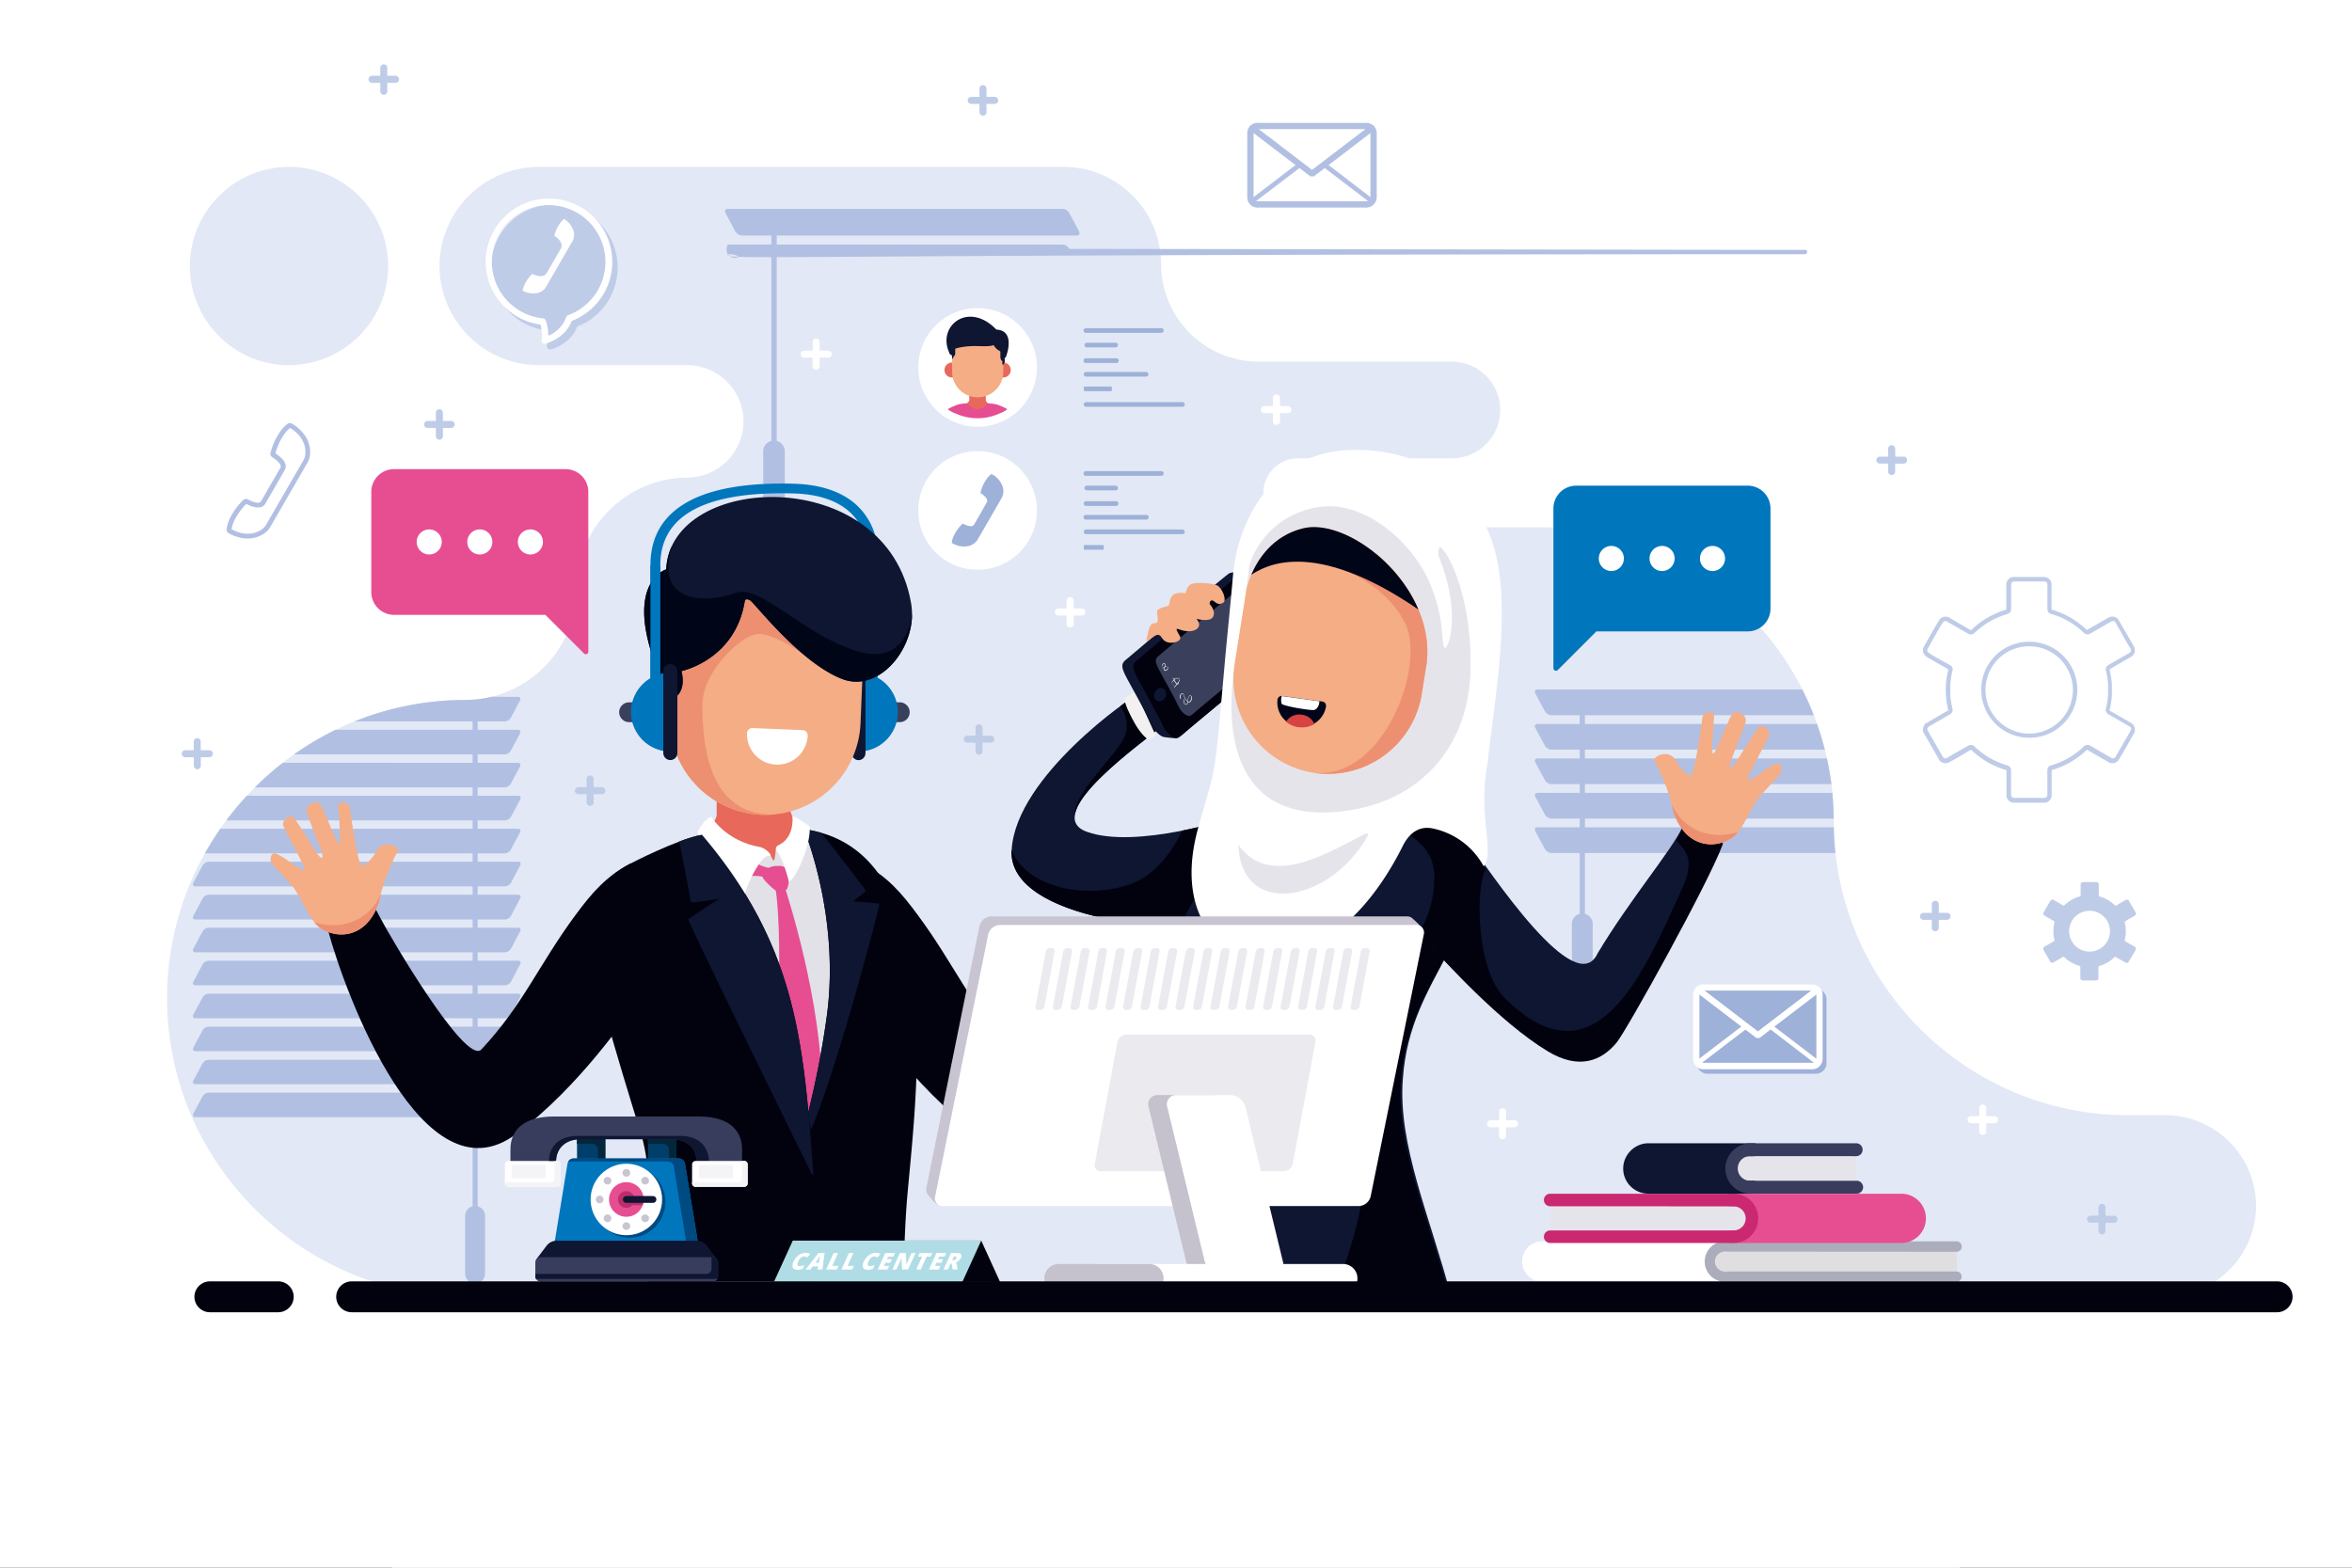<svg xmlns="http://www.w3.org/2000/svg" viewBox="0 0 750 500"><rect x="0" y="0" width="750" height="500" fill="#333333" stroke="none"/><defs><style>.cls-1,.cls-11{fill:#fff;}.cls-2{fill:#e2e8f5;}.cls-10,.cls-11,.cls-12,.cls-13,.cls-15,.cls-16,.cls-17,.cls-18,.cls-19,.cls-2,.cls-20,.cls-21,.cls-22,.cls-24,.cls-25,.cls-27,.cls-28,.cls-29,.cls-3,.cls-31,.cls-32,.cls-33,.cls-35,.cls-37,.cls-38,.cls-4,.cls-5,.cls-6,.cls-7,.cls-8,.cls-9{fill-rule:evenodd;}.cls-3{fill:#b1c0e2;}.cls-4{fill:#bfcce8;}.cls-5{fill:#9eb1d9;}.cls-6{fill:#01020e;}.cls-7{fill:#e2e1e7;}.cls-8{fill:#e74d91;}.cls-14,.cls-9{fill:#0e1632;}.cls-10{fill:#e8685b;}.cls-12{fill:#0076bd;}.cls-13{fill:#3a405c;}.cls-15{fill:#f4ad85;}.cls-16{fill:#ed9072;}.cls-17{fill:#010518;}.cls-18{fill:#e68392;}.cls-19{fill:#f2f0f0;}.cls-20{fill:#e37b64;}.cls-21,.cls-36{fill:#e6e4eb;}.cls-22{fill:#d64341;}.cls-23{fill:#003f6a;}.cls-24{fill:#04263b;}.cls-25{fill:#004a82;}.cls-26,.cls-29{fill:#383d5d;}.cls-27{fill:#b92f6d;}.cls-28{fill:#c9c4d1;}.cls-30,.cls-31{fill:#f4f4f7;}.cls-32{fill:#ebeaef;}.cls-33{fill:#c5c1cd;}.cls-34{fill:#e0dee1;}.cls-35{fill:#acadbb;}.cls-37{fill:#ca2871;}.cls-38{fill:#b0dde5;}</style></defs><g id="BACKGROUND"><rect class="cls-1" x="125" width="500" height="500"/><rect class="cls-1" width="750" height="500"/></g><g id="OBJECTS"><path class="cls-2" d="M246.81,413.49H690.5a29,29,0,0,0,28.9-28.91h0a29,29,0,0,0-28.9-28.9h-12c-51.56,0-93.75-42.19-93.75-93.75S542.54,168.18,491,168.18H413.85a11.06,11.06,0,0,1-11-11h0a11.06,11.06,0,0,1,11-11H463a15.42,15.42,0,0,0,15.38-15.38h0A15.42,15.42,0,0,0,463,115.35H401.32a31.15,31.15,0,0,1-31.06-31.07,31.16,31.16,0,0,0-31.07-31.06H171.78a31.72,31.72,0,0,0-31.63,31.62h0a31.72,31.72,0,0,0,31.63,31.62h47.46a18,18,0,0,1,17.85,17.94h0a18,18,0,0,1-17.85,17.93h.07a35.55,35.55,0,0,0-35.45,35.45,35.56,35.56,0,0,1-35.45,35.46c-52.32,0-95.13,42.8-95.13,95.12h0c0,52.32,42.81,95.13,95.13,95.13Zm-154.65-297A31.71,31.71,0,0,1,60.54,84.84h0A31.71,31.71,0,0,1,92.16,53.22h0a31.72,31.72,0,0,1,31.63,31.62h0a31.72,31.72,0,0,1-31.63,31.62Z"/><path class="cls-3" d="M578.38,228.12c-1.09-2.8-2.31-5.54-3.66-8.2H490.23c-.73,0-1,.59-.62,1.32l3,5.56a2.58,2.58,0,0,0,2,1.32Z"/><path class="cls-3" d="M581.9,239.1c-.71-2.78-1.54-5.52-2.49-8.2H490.23c-.73,0-1,.6-.62,1.32l3,5.57a2.59,2.59,0,0,0,2,1.31Z"/><path class="cls-3" d="M584,250.09c-.36-2.77-.84-5.51-1.43-8.2H490.23c-.73,0-1,.59-.62,1.31l3,5.57a2.58,2.58,0,0,0,2,1.32Z"/><path class="cls-3" d="M584.72,261.07c0-2.76-.17-5.5-.43-8.2H490.23c-.73,0-1,.59-.62,1.32l3,5.56a2.58,2.58,0,0,0,2,1.32Z"/><path class="cls-3" d="M585.28,272.06q-.43-4.06-.53-8.2H490.23c-.73,0-1,.59-.62,1.31l3,5.57a2.61,2.61,0,0,0,2,1.32Z"/><path class="cls-3" d="M505.39,222.92a.83.83,0,0,0-1.66,0v71.76a.83.83,0,0,0,1.66,0Z"/><path class="cls-3" d="M501.24,313.87a3.32,3.32,0,0,0,6.64,0V294.68a3.32,3.32,0,0,0-6.64,0Z"/><path class="cls-3" d="M338.89,66.61H232c-.75,0-1,.62-.64,1.37l3.08,5.77a2.71,2.71,0,0,0,2.1,1.37H343.43c.75,0,1-.62.64-1.37L341,68A2.69,2.69,0,0,0,338.89,66.61Z"/><path class="cls-3" d="M338.89,78H232c-.1,.62-.64,1.37l3.08,5.77a2.68,2.68,0,0,0,2.1,1.37H343.43c.75,0,1-.61.64-1.37L341,79.37A2.69,2.69,0,0,0,338.89,78Z"/><path class="cls-3" d="M247.68,69.72a.86.86,0,0,0-1.72,0v74.44a.86.86,0,1,0,1.72,0Z"/><path class="cls-3" d="M243.37,164.06a3.45,3.45,0,0,0,6.89,0v-19.9a3.45,3.45,0,1,0-6.89,0Z"/><path class="cls-3" d="M156.7,222.25a35.43,35.43,0,0,1-8.29,1A94.31,94.31,0,0,0,113,230.1h48a2.49,2.49,0,0,0,1.93-1.26l2.85-5.33c.37-.7.1-1.26-.59-1.26Z"/><path class="cls-3" d="M107,232.76a96,96,0,0,0-13.28,7.86H161a2.49,2.49,0,0,0,1.93-1.26l2.85-5.33c.37-.7.1-1.27-.59-1.27Z"/><path class="cls-3" d="M90.17,243.29a94.78,94.78,0,0,0-8.9,7.85H161a2.49,2.49,0,0,0,1.93-1.26l2.85-5.33c.37-.7.1-1.26-.59-1.26Z"/><path class="cls-3" d="M78.71,253.8a94.7,94.7,0,0,0-6.55,7.86H161A2.49,2.49,0,0,0,163,260.4l2.85-5.33c.37-.7.1-1.27-.59-1.27Z"/><path class="cls-3" d="M70.24,264.32q-2.62,3.81-4.91,7.86H161a2.49,2.49,0,0,0,1.93-1.26l2.85-5.34c.37-.69.1-1.26-.59-1.26Z"/><path class="cls-3" d="M150.71,226.17c0-1,.35-1.84.79-1.84s.8.82.8,1.84V386c0,1-.36,1.85-.8,1.85s-.79-.83-.79-1.85Z"/><path class="cls-3" d="M154.68,406.19a3.18,3.18,0,0,1-6.36,0V387.82a3.18,3.18,0,1,1,6.36,0Z"/><path class="cls-3" d="M66.49,274.84h98.74c.69,0,1,.57.59,1.27L163,281.44A2.49,2.49,0,0,1,161,282.7H62.3c-.7,0-1-.57-.59-1.26l2.84-5.33A2.48,2.48,0,0,1,66.49,274.84Z"/><path class="cls-3" d="M66.49,285.36h98.74c.69,0,1,.57.59,1.26L163,292a2.48,2.48,0,0,1-1.93,1.27H62.3c-.7,0-1-.57-.59-1.27l2.84-5.33A2.49,2.49,0,0,1,66.49,285.36Z"/><path class="cls-3" d="M66.49,295.88h98.74c.69,0,1,.57.59,1.26L163,302.47a2.48,2.48,0,0,1-1.93,1.27H62.3c-.7,0-1-.57-.59-1.27l2.84-5.33A2.49,2.49,0,0,1,66.49,295.88Z"/><path class="cls-3" d="M66.49,306.4h98.74c.69,0,1,.57.59,1.26L163,313a2.47,2.47,0,0,1-1.93,1.26H62.3c-.7,0-1-.56-.59-1.26l2.84-5.33A2.49,2.49,0,0,1,66.49,306.4Z"/><path class="cls-3" d="M66.49,316.92h98.74c.69,0,1,.57.59,1.26L163,323.51a2.47,2.47,0,0,1-1.93,1.26H62.3c-.7,0-1-.56-.59-1.26l2.84-5.33A2.49,2.49,0,0,1,66.49,316.92Z"/><path class="cls-3" d="M66.49,327.44h98.74c.69,0,1,.57.59,1.26L163,334a2.49,2.49,0,0,1-1.93,1.26H62.3c-.7,0-1-.57-.59-1.26l2.84-5.33A2.49,2.49,0,0,1,66.49,327.44Z"/><path class="cls-3" d="M66.49,338h98.74c.69,0,1,.57.59,1.26L163,344.55a2.47,2.47,0,0,1-1.93,1.26H62.3c-.7,0-1-.56-.59-1.26l2.84-5.33A2.49,2.49,0,0,1,66.49,338Z"/><path class="cls-3" d="M66.49,348.48h98.74c.69,0,1,.56.59,1.26L163,355.07a2.49,2.49,0,0,1-1.93,1.26H62.3c-.7,0-1-.57-.59-1.26l2.84-5.33A2.47,2.47,0,0,1,66.49,348.48Z"/><path class="cls-4" d="M184.08,104.14a11.21,11.21,0,0,1-4.81,5.67,14.56,14.56,0,0,1-3.54,1.62,1,1,0,0,1-1.33-1.1,14,14,0,0,0,0-3.23,12,12,0,0,0-.37-1.76,20.19,20.19,0,1,1,10.08-1.2Z"/><path class="cls-5" d="M544.42,315.46h34.73a3.27,3.27,0,0,1,2.08.75,1,1,0,0,1,.4.31.89.89,0,0,1,.15.27,3.29,3.29,0,0,1,.65,1.95v20.41a3.31,3.31,0,0,1-1,2.32h0a3.31,3.31,0,0,1-2.32,1H544.42a3.27,3.27,0,0,1-2.32-1,3.31,3.31,0,0,1-1-2.32V318.74a3.25,3.25,0,0,1,.65-2,.94.94,0,0,1,.14-.26,1,1,0,0,1,.41-.31A3.23,3.23,0,0,1,544.42,315.46Z"/><path class="cls-6" d="M275.17,275.42c7.82,4.22,12.16,9.2,17.49,16.42,11.87,16.07,16.5,28.37,30,42.87,5,5.35,29.51-36.65,32.35-42.18.55-1.08,2.94-6.27,5-4.63.95.76,4.26,4.11,6.37,5.19s4.68.52,5.18,3.64c-5.57,20.72-30.36,86.86-59.78,65.09-20.88-15.44-36.45-39.18-39.11-42.62-9.66-12.5-3.37-25-7.68-33.92l0,0-.28-.6-.1-.2-.18-.39h0l-.17-.36-.09-.21-.07-.15h0c-1.82-4.14-1.93-5.8-1.93-5.8L266.2,282Z"/><path class="cls-7" d="M192.25,292l13.68-17.29,3-2.6,30.38-11.43,14.07,2.2h0s14,6.82,15.21,6.76a1.68,1.68,0,0,0,.59-.22l8.3,23.86s5,34.57,5.75,36.92,1.32,35.52-1.29,40.28-.4,12.14-10.47,15.24-31.59,9.09-46-6.19S208,355.72,204.38,350.56,192.25,292,192.25,292Z"/><path class="cls-8" d="M249.68,282.35l.84,1.47s12,36.43,11.55,65.63-15.23,4.25-15,1.75,2.86-50,.31-67.2C247.4,284,247.59,281.7,249.68,282.35Z"/><path class="cls-6" d="M256.35,264.47s11.68,27.89,7.27,59.83a286,286,0,0,1-13.69,56.4l-2.25,28h40.38c.27-11.31.69-20.82,1.26-27.25C292.5,346,302.29,270.65,256.35,264.47Z"/><path class="cls-9" d="M256.35,264.47s11.68,27.89,7.27,59.83a293.15,293.15,0,0,1-6.06,31.08h0l1.05,4.93c8.69-20.39,22.11-71.9,21.78-72.06s-8.27-.78-8.27-.78c1.89-1.86,4.24-2.8,3.74-3.71s-11.67-15.24-13.9-18.11A37.36,37.36,0,0,0,256.35,264.47Z"/><path class="cls-6" d="M261.84,408.71c-.4-7.39-.77-12.72-1-15.13-4.51-51.78-2.26-86.44-37-127.36-8.13,1.56-22.79,9.2-22.79,9.2-6.45,3.37-12.59,8.78-13.66,16.23-1.52,10.59,10,47.26,17.08,70.23,3.05,9.9,3.43,26.85,2.43,46.83Z"/><path class="cls-10" d="M228.17,231.94l.36,8.3v19.58c0,1.25-1.17,3.05-3.22,4.62,3.06,3.32,10.61,11,15.34,11.76,6,.94,13-1.74,14.79-3.24,1.22-1,1.34-6.47,2.05-9.5-.56-.15.08,0-.49-.18a8.78,8.78,0,0,1-3.78-2.17c-2.84-3.1-2.71-16.91.13-20.53S228.17,231.94,228.17,231.94Z"/><path class="cls-7" d="M250.86,272.4l-3.43-1.85s-.29,3.78-.69,3.91-1-2.38-2.43-3.28-5.44,4.49-5.44,4.49,1.47,4.22,3.59,4.53,8.51,1,8.59-.9S250.86,272.4,250.86,272.4Z"/><path class="cls-8" d="M246.45,277a13.41,13.41,0,0,1-5.55-1.84,3.41,3.41,0,0,0-4.4.4l2.44,2.76.18,1.17s3.63-.64,5.94,1S246.45,277,246.45,277Z"/><path class="cls-11" d="M226.85,260.47s4.31,7.74,15.73,9.74c1.56.33,4.52,3.19,2.43,2.8s-6.74,8.55-7.36,11.92-14.36-14.16-15.23-19.65C222.42,265.28,224.67,261.1,226.85,260.47Z"/><path class="cls-8" d="M251.24,277.17a4.94,4.94,0,0,0-2.37-1c-1.07,0-3,0-3.81.72a7.51,7.51,0,0,0-1.84,2.9c-.07.53,3.18,3.74,4.18,4.24s2.06-.31,3.12-.18S251.89,278.28,251.24,277.17Z"/><path class="cls-11" d="M252.67,260.31s.91,6.83-4.5,9.27a1.24,1.24,0,0,0-.27,2.11c1.21,1.35,3,6.68,3.54,9.08s7.22-9.74,6.75-17.2C258.19,263.57,254.49,260.8,252.67,260.31Z"/><path class="cls-6" d="M201,275.42c-7.82,4.22-12.15,9.2-17.49,16.42-11.86,16.07-16.5,28.37-30,42.87-5,5.35-29.52-36.65-32.36-42.18-.55-1.08-2.94-6.27-5-4.63-1,.76-4.26,4.11-6.37,5.19s-4.68.52-5.17,3.64c5.56,20.72,30.35,86.86,59.78,65.09,20.87-15.44,36.44-39.18,39.1-42.62,9.66-12.5,3.37-25,7.69-33.92v0l.29-.6.09-.2.18-.39h0l.17-.36.09-.21.07-.15h0c1.82-4.14,1.93-5.8,1.93-5.8L210,282Z"/><path class="cls-12" d="M276.73,219.27a1.57,1.57,0,1,0,3.14,0V176.64a21,21,0,0,0-7.55-16.27c-4.1-3.38-10.23-5.84-19.19-6.09-10.43-.28-21.68.52-30.38,4.12-9,3.75-15.34,10.43-15.34,21.86V216.5a1.58,1.58,0,0,0,3.15,0V180.26c0-9.89,5.5-15.69,13.39-19,8.23-3.41,19-4.16,29.1-3.88,8.17.22,13.67,2.39,17.28,5.37a17.9,17.9,0,0,1,6.4,13.85Z"/><path class="cls-13" d="M286.92,224h-1.26a3.17,3.17,0,0,0-3.16,3.16h0a3.17,3.17,0,0,0,3.16,3.16h1.26a3.17,3.17,0,0,0,3.16-3.16h0A3.17,3.17,0,0,0,286.92,224Z"/><path class="cls-12" d="M273.73,239.71a12.62,12.62,0,0,0,12.58-12.58h0a12.62,12.62,0,0,0-12.58-12.59Z"/><rect class="cls-14" x="271.49" y="211.8" width="4.49" height="30.65" rx="2.24"/><path class="cls-15" d="M246.39,171.49h0a30.51,30.51,0,0,0-31.63,29.14l-1.13,27.61a30.5,30.5,0,0,0,29.13,31.64h0a30.51,30.51,0,0,0,31.64-29.14l1.13-27.61A30.5,30.5,0,0,0,246.39,171.49Z"/><path class="cls-16" d="M242.1,171.62a30.52,30.52,0,0,0-27.34,29l-1.13,27.61a30.5,30.5,0,0,0,29.13,31.64h0a30.08,30.08,0,0,0,3.43-.06C224.81,259.59,224,235,224,224.67s12.34-22.21,17.69-22.46,14.62,6.62,14.62,6.62,10.71-13.61,10.55-12.62C264.53,193.86,252.31,180,242.1,171.62Z"/><path class="cls-11" d="M238.22,233.81a9.67,9.67,0,1,0,19.33.79h0a1.66,1.66,0,0,0-1.6-1.73l-16-.66a1.67,1.67,0,0,0-1.74,1.6Z"/><path class="cls-9" d="M212.45,181.58s-14.27,4.25-2.19,33.56c3,.13,3.81,2.4,3.73,4.3l-.16,3.79c4.65-1.86,4.07-6.8,3.48-9.2,0,0,17.12-3.5,20.16-22.21,0,0,.12-1.36,1.82-.27,1.46.94,15.89,19.84,29.24,25,12.2,4.71,24.34-10.78,22-24.14C282.84,147.67,213.72,150.59,212.45,181.58Z"/><path class="cls-17" d="M212.45,181.58s-14.27,4.25-2.19,33.56c3,.13,3.81,2.4,3.73,4.3l-.16,3.79c4.65-1.86,4.07-6.8,3.48-9.2,0,0,17.12-3.5,20.16-22.21,0,0,.12-1.36,1.82-.27,1.46.94,15.89,19.84,29.24,25,11.31,4.37,22.58-8.64,22.31-21.21,0,.74-1.25,17.84-18.43,12.06-17.55-5.9-30-21.19-37.92-18.24s-26.2,4.33-20.2-15.12A19.33,19.33,0,0,0,212.45,181.58Z"/><path class="cls-12" d="M207.41,180.4v36.1a1.58,1.58,0,0,0,3.15,0V180.4Z"/><path class="cls-13" d="M200.6,224h1.27a3.17,3.17,0,0,1,3.16,3.16h0a3.18,3.18,0,0,1-3.16,3.16H200.6a3.17,3.17,0,0,1-3.16-3.16h0A3.17,3.17,0,0,1,200.6,224Z"/><path class="cls-12" d="M213.79,239.71a12.62,12.62,0,0,1-12.58-12.58h0a12.62,12.62,0,0,1,12.58-12.59Z"/><path class="cls-9" d="M213.79,211.8h0A2.25,2.25,0,0,1,216,214v26.17a2.25,2.25,0,0,1-2.25,2.24h0a2.25,2.25,0,0,1-2.24-2.24V214A2.25,2.25,0,0,1,213.79,211.8Z"/><path class="cls-9" d="M259.37,374.52c-3.05-41.68-5.21-72.61-35.55-108.3a46.77,46.77,0,0,0-7.25,2.19c.78,3.78,3.37,16.5,3.59,18.81a1.1,1.1,0,0,0,.76.55c.57.15,8.45-1.17,8.45-1.17s-9.44,6.21-9.87,6.6S259,374.78,259,374.78Z"/><path class="cls-15" d="M121.33,285.64c.77-4.05,4.59-13.05,5.51-14,1.21-1.26-5.18-5.11-7.45,1,0,0-3,4-4.16,3.35s-3.43-16.26-3.62-18.2-2.85-2.1-3.45-1.55,0,3.05.11,6.64.29,5.82,0,6.18c-.86,1-5.16-12.22-6.69-13.07-1-.54-4,.76-3.84,2.58s4.92,12.59,5.09,14.17-.76.71-1.46-.15-7.11-11.58-8-12.11-3.69,1.08-3,2.93S97.06,276,97,276.88s-.68.8-2.67-.61-5.94-4.34-7.08-4.06c-.74,0-1.71,2.23.06,4s6,6.47,6.53,7.24c2.85,4.05,4.31,8.51,7,11.36a9.43,9.43,0,0,0,3.63,2.35C113.12,300.43,119.75,294,121.33,285.64Z"/><path class="cls-16" d="M100.23,294.16q.28.36.6.69a9.18,9.18,0,0,0,3.28,2.21l.35.14A11.3,11.3,0,0,0,118,293.25a18.13,18.13,0,0,0,3.29-7.61l.06-.3C117.61,293.63,108.85,296.85,100.23,294.16Z"/><path class="cls-18" d="M362.91,225.17a8.69,8.69,0,0,0,5.4-6c1.1-4.59,10.61-2.23,10.94-.88s1.38,3.18,1.1,5.6,1,3.17,1,3.17c-6.64,4-7.53.14-14.76,5.81C364.2,234.73,363.38,228.12,362.91,225.17Z"/><path class="cls-9" d="M398,268,393,260.83s-30.65,10.07-46.36,4.49,20.12-30.09,22.65-32.87S367,228.1,365.76,226s-1.58-4.75-3.06-4.42S324,247.49,322.6,271s57.87,26.77,63.67,23.68S398,268,398,268Z"/><path class="cls-6" d="M398,268,393,260.83a151.75,151.75,0,0,1-16,4.08c-3,6.06-7.89,13.41-15.19,16.52-13.41,5.71-34.36,2.43-39.25-10.45-1.45,23.48,57.87,26.77,63.67,23.68S398,268,398,268Zm-55.27-7.1h0c-1.27-7.9,14.45-20.59,16.29-27.08a10,10,0,0,0-1.84-8.52,41.3,41.3,0,0,1,5.57-3.73c1.48-.33,1.79,2.33,3.06,4.42s6.06,3.67,3.54,6.45C367.21,234.74,342.37,251.88,342.68,260.91Z"/><path class="cls-19" d="M362.09,220.47a30.48,30.48,0,0,0-3.26,2.18c-.74.68,1.11,4.63,3,8s3.87,5.06,4.46,5.24,2.24-1.33,2.24-1.33Z"/><path class="cls-9" d="M392.12,182.78c-1.07.42-31.26,26.17-33.07,27.62s-1.44,2.74.69,6.67,6.55,11.86,7.59,14.22c.81,1.84,2.71,3.79,4.27,3.85.44,0,3.54.54,3.89.2,1.6-1.54,28.77-26.8,29.27-27.48s1.72-2.61-.63-6.45c-2.24-3.65-3.13-5.85-8.68-16.21-.29-.55,1.88-2,1.25-2.27A7.69,7.69,0,0,0,392.12,182.78Z"/><path class="cls-6" d="M395.64,183c-1.06.42-31.26,26.17-33.07,27.62s-1.44,2.74.7,6.66,6.55,11.87,7.58,14.23,3.89,4.92,5.49,3.38,31.45-26.13,31.94-26.81,1.73-2.61-.63-6.45c-2.24-3.66-3.12-5.85-8.67-16.21C398.32,184.21,397.24,182.37,395.64,183Z"/><path class="cls-6" d="M376.65,234.62c3.55-3.13,31.16-25.87,31.63-26.53s1.73-2.61-.63-6.45c-2.24-3.66-3.12-5.85-8.67-16.21a9.5,9.5,0,0,0-1-1.54c-5.59,4.42-30.34,25.51-32,26.81-1.81,1.44-1.44,2.75.69,6.67s6.55,11.86,7.59,14.23A8.33,8.33,0,0,0,376.65,234.62Z"/><path class="cls-9" d="M371.66,220.29a1.69,1.69,0,0,0-2.6-.45,2.44,2.44,0,0,0-.78,3,1.68,1.68,0,0,0,2.6.45A2.45,2.45,0,0,0,371.66,220.29Z"/><path class="cls-9" d="M403.25,201.16c-.07-.08-2.47-4.68-2.57-4.86s-.06-.27.16-.45.68-.53.8-.65.36-.17.45,0,2.48,4.68,2.51,4.75a.36.36,0,0,1-.16.43c-.23.16-.33.27-.91.75C403.46,201.2,403.35,201.28,403.25,201.16Z"/><path class="cls-9" d="M400,195.11c-.06-.08-.6-1.16-.7-1.34s-.06-.27.16-.45.68-.53.8-.65.36-.17.45,0,.62,1.16.64,1.23a.35.35,0,0,1-.16.43c-.22.16-.32.27-.91.75C400.26,195.15,400.15,195.23,400,195.11Z"/><path class="cls-13" d="M393.45,189.2c-.82.32-22.62,18.89-24,20s-1.12,2.12.53,5.15,5.06,9.17,5.86,11,3,3.8,4.24,2.61,22.76-18.85,23.15-19.38,1.33-2-.49-5c-1.73-2.82-2.41-4.51-6.71-12.52C395.52,190.12,394.68,188.71,393.45,189.2Z"/><path class="cls-11" d="M370.79,212.42a.08.08,0,0,1-.06.09.07.07,0,0,1-.09,0,.79.79,0,0,1,.19-.83.52.52,0,0,1,.37-.14.44.44,0,0,1,.33.2,1,1,0,0,1,0,.91.62.62,0,0,1,.66,0,.48.48,0,0,1,.22.71,1.25,1.25,0,0,1-.47.47.68.68,0,0,1-.57.09c-.21-.08-.31-.35-.13-.92a.94.94,0,0,1-.52.08.06.06,0,0,1-.06-.08.08.08,0,0,1,.08-.07,1,1,0,0,0,.58-.13l0-.08c.19-.43.17-.71.07-.86a.27.27,0,0,0-.21-.14.38.38,0,0,0-.27.11.67.67,0,0,0-.13.67Zm5.69,10.32a.07.07,0,0,1,0,.1.08.08,0,0,1-.11,0,1.27,1.27,0,0,1,.05-1.34.91.91,0,0,1,.27-.25.62.62,0,0,1,.32-.09h0a.54.54,0,0,1,.49.37c0,.1.08.22.13.36a3.76,3.76,0,0,0,1,1.7,2.72,2.72,0,0,1,.08-.54h0a3.59,3.59,0,0,1,.26-.6c.06-.14.15-.32.26-.56h0a.31.31,0,0,1,.1-.12.2.2,0,0,1,.21,0,.44.44,0,0,1,.2.11,1.14,1.14,0,0,1,.28.38,1.23,1.23,0,0,1,.08.38h0a1.78,1.78,0,0,1-.27.88,1.15,1.15,0,0,1-.43.48l-.06,0h0a1.42,1.42,0,0,1-.59-.13l0,.5c0,.13-.19.26-.41.31a.62.62,0,0,1-.27,0,.61.61,0,0,1-.27-.08.84.84,0,0,1-.31-.88,2,2,0,0,0,0-.34l0-.34a.09.09,0,0,1,.09-.07.07.07,0,0,1,.06.09l0,.33c0,.11,0,.23,0,.35-.05.41.06.63.23.73a.47.47,0,0,0,.21.06.55.55,0,0,0,.22,0c.15,0,.28-.11.29-.18l.05-.57a3.69,3.69,0,0,1-1.1-1.83c0-.12-.09-.24-.13-.35a.38.38,0,0,0-.35-.27.43.43,0,0,0-.24.06.76.76,0,0,0-.23.21,1.13,1.13,0,0,0,0,1.18Zm2.24.92a1.18,1.18,0,0,0,.57.15h0a1.06,1.06,0,0,0,.36-.42,1.6,1.6,0,0,0,.25-.8h0a.88.88,0,0,0-.06-.33.85.85,0,0,0-.24-.32.28.28,0,0,0-.14-.09.08.08,0,0,0-.08,0,.1.1,0,0,0-.05.06h0l-.27.56a3.09,3.09,0,0,0-.24.57h0a3.7,3.7,0,0,0-.09.6Zm.09-.6-.09.05a.07.07,0,0,0,.09-.05Zm-4.18-6.38a.07.07,0,0,1,.1,0,.07.07,0,0,1,0,.1h0l-.23.16.64.92.16.21.27-.34,0-.06c.06-.08.08-.11.19-.08.11-.28.21-.6.28-.85l.15,0a9.2,9.2,0,0,1-.31.93h0l0,.1a1.83,1.83,0,0,1-.35.65s0,0-.05,0h0l0,0a.92.92,0,0,1-.13-.14c-.27.33-.59.73-.73.89a.09.09,0,0,1-.07.06.08.08,0,0,1-.09-.07,4.17,4.17,0,0,0-.63-1.18l-.17-.27c-.09-.15.13-.4.41-.63l.27-.21c-.05-.07-.07-.12-.08-.13a.08.08,0,0,1,.05-.09.06.06,0,0,1,.09,0l.06.09.24-.15,0,0Zm-.29.39-.26.2c-.23.18-.42.37-.38.43a2.29,2.29,0,0,0,.17.27,6.13,6.13,0,0,1,.63,1.12l.66-.86c-.05-.07-.12-.15-.18-.24-.22-.3-.48-.68-.64-.92Zm1.35.74,0,.05-.3.37a.76.76,0,0,0,.1.12,5,5,0,0,0,.24-.54ZM374,216.44a.08.08,0,0,1,0-.16,8.28,8.28,0,0,0,.84,0c.64,0,1.37-.07,1.42.08h0l-2.28.09Zm.87,0-.87,0c.14,0,.49,0,.87,0Zm1.26,0a7.7,7.7,0,0,0-1.26,0l1.26,0Zm0,0h0Zm-.07.38a1.36,1.36,0,0,0,.07-.38l-.07.38Zm-4.61-4c-.22.57-.17.82,0,.88a.51.51,0,0,0,.44-.09,1,1,0,0,0,.41-.4.33.33,0,0,0-.16-.5c-.25-.14-.42,0-.63.08Z"/><path class="cls-9" d="M467.2,267.22c-16.73-12.65-32-10.73-55.61-13-12.38.79-19.85,7.53-24.24,17.62l0,.07,0,.08-.1.23,0,.08,0,.05v0l0,.07-.12.32,0,.07,0,.07h0l0,.08,0,.08-.1.24,0,.07v0l-.06.14,0,.08-.12.32,0,.08h0l0,.07-.18.49v0l0,.06,0,.08-.14.41,0,0v0c-.13.35-.25.71-.36,1.07l0,.07v0c-.06.19-.12.39-.19.58h0c-7.64,17.82-20.41,25.13-3.71,47.76l.1.15h0v.53c1.62,39.12-1.18,55.7-3.21,88.05h83.51c-6.54-24.93-17-48.13-15.33-69.17C449.56,310.19,475.88,298.19,467.2,267.22Z"/><path class="cls-6" d="M425.42,255.26l-.62,5.38s32.8-.48,32.58,19.23-15,29.57-25.27,39c-11.23,6.56-54.89-1.19-55.75-3.22a.7.7,0,0,1,0,.43,55.57,55.57,0,0,0,5.36,8.64l.1.15h0v.53c0,1.18.09,2.34.13,3.48a0,0,0,0,1,0,0c24.61-1.49,47.09,3.22,53.14,30.58,2.94,13.26-2.82,36.75-10,53.95h37c-6.54-24.93-17-48.13-15.33-69.17,2.74-34.13,29.06-46.13,20.38-77.1C454,257.22,441.67,256.32,425.42,255.26Z"/><path class="cls-9" d="M467,266.64c8.74,12.41,35.54,52.6,42.48,37.36,10.29-17.16,23.5-32.71,27-40.14.85-1.8,4.53,3.3,5.66,3.72,1.85.69,5.76.36,5.14,2.25-4.58,12.39-28.17,56.27-31.3,60.09-8.63,10.56-21.32,6.14-28.13.44-9.35-7.84-21.29-17-31.55-28.62Z"/><path class="cls-6" d="M464.57,264.52c3.1,4.41,5.68,7.73,9.2,12.64-3.53,6.93-2.76,32.3,5.92,41,29.34,29.37,44.77-8.56,56.77-34.93,4.44-9.75.46-12.3-1.93-15.13.17-.36,2.1-4.53,2.58-4.75,3.62-1.74,13.35,4,12.15,6.15-4.58,12.39-30.61,59.22-33.74,63-4.86,5.94-12.07,8.75-21.91,2.84-15.32-9.2-33.44-29.25-37.3-33.63Z"/><path class="cls-20" d="M433.8,223.75l-1.37,7.71s-2.12,15.88-2.44,18.3,1.42,6.93,8.39,8.2c5.69,1-14.36,8.33-26,5.42-12-3-14.38-13.11-9.67-13.53a8.2,8.2,0,0,0,4-2c3-2.54,4.64-15.46,2.44-19.19S433.8,223.75,433.8,223.75Z"/><path class="cls-11" d="M393.19,183.38c1.55-17.59,12.58-38,35.26-39.73s46,10.33,49.7,39.46c2.44,19.11-1.78,41.54-3.76,60h0c-3.3,17.78,2.42,28-1.26,33.19a24.08,24.08,0,0,0-16.75-12.16h0c-3.47-.54-6.75,1-9.12,5.77-27.57,55.18-78,40.94-65.27-5.56,6-21.85,5-12.87,8.62-53.62C391.29,203.08,392.22,194.47,393.19,183.38Z"/><path class="cls-21" d="M397,191s.14-1,.34-2.54c.09-.71.21-1.54.32-2.41.21-1.6.45-3.36.65-4.91.56-4.19,6.57-16.82,21.82-19.37s30.24,11.56,35.52,23.57,3.79,19.51,4.88,21.13,5.83-10.53-1.72-28.9c0,0-.56-2.18.31-3s10.23,12.57,9.83,38.63-17.62,44.65-45.13,45.9-33.53-21.37-30.41-44.77L416.29,199Z"/><path class="cls-15" d="M454.88,211.83l-1.51,9.5a30.31,30.31,0,0,1-34.57,25.13h0a30.32,30.32,0,0,1-25.13-34.58l3.74-23.66h0s3-16,18.07-19.7S458.15,187.27,454.88,211.83Z"/><path class="cls-16" d="M454.88,211.83l-1.51,9.5a30.31,30.31,0,0,1-34.57,25.13h0c22.64,2.38,36.08-34.63,29.16-47.89s-21.19-17.25-21.19-17.25l3.67-4.59s3.43-.08,8.58.1C448.89,185.05,456.7,198.12,454.88,211.83Z"/><path class="cls-17" d="M399,183.32c2.14-5,6.85-12.42,16.47-14.8,11.32-2.81,29.79,9.25,36.82,25.87C418.14,171,402.92,180.83,399,183.32Z"/><path class="cls-17" d="M422.85,225.27a7.82,7.82,0,0,1-15.49-2.13h0a1.36,1.36,0,0,1,1.52-1.16l12.79,1.76a1.36,1.36,0,0,1,1.16,1.52Z"/><path class="cls-22" d="M419.14,230.91a7.76,7.76,0,0,1-5.1,1,7.66,7.66,0,0,1-3.93-1.73,4.85,4.85,0,0,1,4.82-2.25A5,5,0,0,1,419.14,230.91Z"/><path class="cls-11" d="M408.72,222l12,1.65c0,1.36-.79,2.62-1.72,2.79-1.14.2-9.81-1.22-10.33-2A4.64,4.64,0,0,1,408.72,222Z"/><path class="cls-21" d="M394.88,269.47c9.7,13.46,26.68,3.6,38.9-2.74,3.13-1.62,3.08-1.2,1.18,1.79C422.43,288.29,395.68,292.28,394.88,269.47Z"/><path class="cls-15" d="M365.5,204.59c3.08-1.82,3.72-3.24,5.22-.87s6.6,1.08,5.54-.79c-1.58-2.75-1.32-2.57.2-2.05,4,1.37,7.58-.56,5.1-3.49,0,0,4.34,1.19,5.29-.71s-1.1-4-1.1-4-.12-1.11.64-1.18c1-.1,1.61,2,3.71.7,1.17-.75-.32-4.74-2.06-5.53s-6.72-1-8.15-.4-1.82,2.93-1.82,2.93c-3.32-.49-4.92.39-5.21,3.48-.11,1.09-2.93.72-3.79,2.06-.49.75,1,4.1-.8,4S366.21,201.27,365.5,204.59Z"/><path class="cls-15" d="M533.12,256.85c-.77-4.05-4.59-13-5.51-14-1.21-1.26,5.19-5.1,7.45,1,0,0,3,4,4.16,3.36s3.43-16.26,3.62-18.21,2.85-2.09,3.45-1.54.05,3-.11,6.64-.29,5.81,0,6.17c.86,1,5.16-12.21,6.69-13.07,1-.54,4,.76,3.84,2.58s-4.92,12.6-5.09,14.17.76.71,1.46-.15,7.11-11.57,8-12.11,3.68,1.09,3,2.93-6.73,12.6-6.69,13.5.68.8,2.67-.61,5.94-4.33,7.08-4c.74,0,1.71,2.22,0,4s-6,6.46-6.54,7.23c-2.85,4.05-4.31,8.51-7,11.37a9.45,9.45,0,0,1-3.62,2.34C541.34,271.65,534.7,265.2,533.12,256.85Z"/><path class="cls-16" d="M554.22,265.37c-.19.24-.39.47-.6.7a9.29,9.29,0,0,1-3.28,2.2l-.34.14a11.28,11.28,0,0,1-13.59-4,18,18,0,0,1-3.29-7.61l-.06-.3C536.84,264.85,545.6,268.07,554.22,265.37Z"/><rect class="cls-23" x="206.64" y="362.54" width="9.05" height="11.16"/><path class="cls-24" d="M211.31,364.84a2,2,0,0,1,2,2v2.62h2.35v-6.16h-7.78c-.45,0-.87,0-1.27.06v1.44Z"/><rect class="cls-23" x="184" y="362.54" width="9.05" height="11.16"/><path class="cls-12" d="M178.32,397.22h42.73a1.37,1.37,0,0,0,1.38-1.64l-4-24.43a2,2,0,0,0-1.91-1.65H182.87a2,2,0,0,0-1.91,1.65l-4,24.43A1.36,1.36,0,0,0,178.32,397.22Z"/><path class="cls-9" d="M199.84,395.72h22.74a4.2,4.2,0,0,1,2.83,1.61l3.28,4.34H171l3.28-4.34a4.18,4.18,0,0,1,2.83-1.61Z"/><path class="cls-25" d="M214.89,372.16l.25,1.53,3.61,22h3.69a.66.66,0,0,0,0-.14l-4-24.43a2,2,0,0,0-1.91-1.65H182.87a2,2,0,0,0-1.68,1H213a2,2,0,0,1,1.92,1.65Zm-14.12-.2a11.4,11.4,0,1,1-11.39,11.4A11.39,11.39,0,0,1,200.77,372Z"/><rect class="cls-26" x="170.7" y="400.99" width="58.28" height="7.76" rx="1.61"/><circle class="cls-1" cx="199.73" cy="382.56" r="11.4"/><path class="cls-8" d="M199.73,388.08a5.52,5.52,0,1,0-5.52-5.52A5.53,5.53,0,0,0,199.73,388.08Z"/><path class="cls-27" d="M205.24,382.2c0,.12,0,.24,0,.36a5.37,5.37,0,0,1-.31,1.81h-5.21a1.09,1.09,0,1,1,0-2.17Z"/><path class="cls-27" d="M199.73,379.92a2.65,2.65,0,1,1-2.65,2.64A2.64,2.64,0,0,1,199.73,379.92Z"/><path class="cls-28" d="M199.73,375.3a1.23,1.23,0,1,0-1.22-1.22A1.22,1.22,0,0,0,199.73,375.3Z"/><path class="cls-28" d="M206.59,375.7a1.22,1.22,0,0,1,0,1.73,1.22,1.22,0,0,1-1.73-1.73A1.22,1.22,0,0,1,206.59,375.7Z"/><path class="cls-28" d="M206.59,389.43a1.22,1.22,0,0,1-1.73-1.73,1.22,1.22,0,1,1,1.73,1.73Z"/><path class="cls-28" d="M199.73,392.27a1.22,1.22,0,1,1,1.22-1.22A1.22,1.22,0,0,1,199.73,392.27Z"/><path class="cls-28" d="M192.86,389.43a1.24,1.24,0,0,1,0-1.73,1.22,1.22,0,1,1,1.73,1.73A1.24,1.24,0,0,1,192.86,389.43Z"/><path class="cls-28" d="M190,382.56a1.22,1.22,0,1,1,2.44,0,1.22,1.22,0,1,1-2.44,0Z"/><path class="cls-28" d="M192.86,375.7a1.22,1.22,0,1,1,1.73,1.73,1.22,1.22,0,0,1-1.73-1.73Z"/><path class="cls-9" d="M199.73,383.65a1.09,1.09,0,0,1,0-2.18h8.48a1.09,1.09,0,1,1,0,2.18Z"/><path class="cls-29" d="M214.1,363.34c6,0,8,3.88,8,6.94l1,1.73h12.67l.86-.94v-4.21c0-1.57.3-10.76-13.88-10.76H176.65c-14.18,0-13.88,9.19-13.88,10.76v4.21l.86.94H176.3l1-1.73c0-3.06,2-6.94,8-6.94H214.1Z"/><path class="cls-11" d="M177.69,370.28H162a1.11,1.11,0,0,0-1,1.19v5.86a1.11,1.11,0,0,0,1,1.19h15.72a1.11,1.11,0,0,0,1-1.19v-5.86A1.11,1.11,0,0,0,177.69,370.28Z"/><path class="cls-24" d="M188.67,364.84a2,2,0,0,1,2,2v2.62h2.34v-6.16h-7.78c-.44,0-.87,0-1.27.06v1.44Z"/><path class="cls-9" d="M226.89,404.68a1.61,1.61,0,0,1-1.61,1.61H170.7v.84a1.56,1.56,0,0,0,.2.78h57.88a1.56,1.56,0,0,0,.2-.78V402.6a1.68,1.68,0,0,0-.29-.93h0l-.06-.07a1.62,1.62,0,0,0-1.26-.61h-.48v3.69Z"/><path class="cls-9" d="M199.69,363.34H214.1a11.4,11.4,0,0,1,1.59.1c4.74.63,6.4,4.07,6.4,6.84h4l-.06-.09c0-3.49-2.3-7.9-9.08-7.9H184.16c-6.79,0-9.09,4.41-9.09,7.9l0,.09h2.27c0-2.83,1.73-6.36,6.71-6.88.4,0,.83-.06,1.27-.06h14.42Z"/><rect class="cls-30" x="163.15" y="371.49" width="10.88" height="4.26" rx="0.61"/><path class="cls-31" d="M176.82,371.1v4.81a1.11,1.11,0,0,1-1,1.19H161v.23a1.11,1.11,0,0,0,1,1.19h15.72a1.11,1.11,0,0,0,1-1.19v-5.86a1.11,1.11,0,0,0-1-1.19h-.87Z"/><path class="cls-11" d="M237.41,370.28H221.69a1.11,1.11,0,0,0-1,1.19v5.86a1.11,1.11,0,0,0,1,1.19h15.72a1.11,1.11,0,0,0,1-1.19v-5.86A1.11,1.11,0,0,0,237.41,370.28Z"/><rect class="cls-30" x="222.87" y="371.49" width="10.88" height="4.26" rx="0.61"/><path class="cls-31" d="M236.54,371.1v4.81a1.11,1.11,0,0,1-1,1.19H220.69v.23a1.11,1.11,0,0,0,1,1.19h15.72a1.11,1.11,0,0,0,1-1.19v-5.86a1.11,1.11,0,0,0-1-1.19h-.87Z"/><path class="cls-11" d="M543.19,314h34.73a3.31,3.31,0,0,1,2.08.75,1,1,0,0,1,.4.32,1.35,1.35,0,0,1,.15.26,3.25,3.25,0,0,1,.65,2v20.41a3.23,3.23,0,0,1-1,2.31h0a3.27,3.27,0,0,1-2.31,1H543.19a3.28,3.28,0,0,1-3.28-3.28V317.25a3.28,3.28,0,0,1,.65-2,.89.89,0,0,1,.14-.25,1.11,1.11,0,0,1,.4-.32,3.33,3.33,0,0,1,2.09-.75Zm35.18,24.9L564.6,328.35,561.17,331h0l-.08.06h-.15l-.12,0h0l-.12,0h-.26l-.12,0h0l-.11,0H560L560,331h0l-3.43-2.62-13.76,10.51a1.12,1.12,0,0,0,.45.08h34.73a1.19,1.19,0,0,0,.45-.08Zm-12.54-11.45,13.37,10.22V317.2l-13.37,10.21ZM541.9,337.63l13.37-10.22L541.9,317.2v20.43Zm18.65-8.69,17-13h-34Z"/><path class="cls-8" d="M125.63,149.63h54.74a7.24,7.24,0,0,1,7.23,7.22v51a.79.79,0,0,1-.5.75.78.78,0,0,1-.88-.18L173.9,196.1H125.63a7.25,7.25,0,0,1-7.23-7.23v-32A7.24,7.24,0,0,1,125.63,149.63Z"/><path class="cls-11" d="M136.87,176.85a4,4,0,1,0-4-4A4,4,0,0,0,136.87,176.85Z"/><path class="cls-11" d="M153,176.85a4,4,0,1,0-4-4A4,4,0,0,0,153,176.85Z"/><path class="cls-11" d="M169.13,176.85a4,4,0,1,0-4-4A4,4,0,0,0,169.13,176.85Z"/><path class="cls-28" d="M448.74,292.27H316a4,4,0,0,0-3.67,3.06l-16.92,83.49a2.7,2.7,0,0,0,.24,1.82c.54,1,2.85,3.54,3.45,3.51l128.09-5.41a4.21,4.21,0,0,0,3.67-3.05L453.53,296a34.51,34.51,0,0,0-3.35-3.26A2.52,2.52,0,0,0,448.74,292.27Z"/><path class="cls-11" d="M451.55,295H318.79a4,4,0,0,0-3.68,3.06L298.2,381.59a2.44,2.44,0,0,0,2.44,3.06H433.4a4,4,0,0,0,3.67-3.06L454,298.1A2.43,2.43,0,0,0,451.55,295Z"/><path class="cls-32" d="M417.55,330H359.1a3,3,0,0,0-2.77,2.34L349.1,371.2a1.9,1.9,0,0,0,1.91,2.34h58.45a3,3,0,0,0,2.77-2.34l7.23-38.87A1.9,1.9,0,0,0,417.55,330Z"/><path class="cls-33" d="M386.42,349.26H369.2a2.94,2.94,0,0,0-2.92,3.85l11.94,49.21a5.22,5.22,0,0,0,4.78,3.85h17.22a2.94,2.94,0,0,0,2.92-3.85L391.2,353.11A5.23,5.23,0,0,0,386.42,349.26Z"/><path class="cls-11" d="M392.36,349.26H375.15a2.94,2.94,0,0,0-2.92,3.85l11.93,49.21a5.24,5.24,0,0,0,4.79,3.85h17.21a2.93,2.93,0,0,0,2.92-3.85l-11.93-49.21A5.24,5.24,0,0,0,392.36,349.26Z"/><path class="cls-11" d="M428.29,412.3H351a4.59,4.59,0,0,1-4.59-4.58h0a4.59,4.59,0,0,1,4.59-4.58h77.28a4.59,4.59,0,0,1,4.58,4.58h0A4.59,4.59,0,0,1,428.29,412.3Z"/><path class="cls-33" d="M366.46,412.3H337.61a4.6,4.6,0,0,1-4.59-4.58h0a4.6,4.6,0,0,1,4.59-4.58h28.85a4.59,4.59,0,0,1,4.58,4.58h0A4.59,4.59,0,0,1,366.46,412.3Z"/><path class="cls-32" d="M435.9,302.4h-.71a1.33,1.33,0,0,0-1.25,1.06l-3.27,17.59a.86.86,0,0,0,.86,1.06h.71a1.34,1.34,0,0,0,1.25-1.06l3.27-17.59A.86.86,0,0,0,435.9,302.4Z"/><path class="cls-32" d="M430.32,302.4h-.71a1.35,1.35,0,0,0-1.26,1.06l-3.26,17.59a.85.85,0,0,0,.86,1.06h.71a1.34,1.34,0,0,0,1.25-1.06l3.27-17.59A.86.86,0,0,0,430.32,302.4Z"/><path class="cls-32" d="M424.74,302.4H424a1.34,1.34,0,0,0-1.26,1.06l-3.27,17.59a.86.86,0,0,0,.86,1.06h.72a1.34,1.34,0,0,0,1.25-1.06l3.27-17.59A.86.86,0,0,0,424.74,302.4Z"/><path class="cls-32" d="M419.16,302.4h-.72a1.34,1.34,0,0,0-1.25,1.06l-3.27,17.59a.86.86,0,0,0,.86,1.06h.71a1.34,1.34,0,0,0,1.26-1.06L420,303.46A.86.86,0,0,0,419.16,302.4Z"/><path class="cls-32" d="M413.57,302.4h-.71a1.34,1.34,0,0,0-1.25,1.06l-3.27,17.59a.86.86,0,0,0,.86,1.06h.71a1.35,1.35,0,0,0,1.26-1.06l3.27-17.59A.86.86,0,0,0,413.57,302.4Z"/><path class="cls-32" d="M408,302.4h-.71a1.34,1.34,0,0,0-1.25,1.06l-3.27,17.59a.86.86,0,0,0,.86,1.06h.71a1.33,1.33,0,0,0,1.25-1.06l3.27-17.59A.85.85,0,0,0,408,302.4Z"/><path class="cls-32" d="M402.41,302.4h-.71a1.34,1.34,0,0,0-1.25,1.06l-3.27,17.59a.86.86,0,0,0,.86,1.06h.71a1.33,1.33,0,0,0,1.25-1.06l3.27-17.59A.86.86,0,0,0,402.41,302.4Z"/><path class="cls-32" d="M396.83,302.4h-.71a1.33,1.33,0,0,0-1.25,1.06l-3.27,17.59a.86.86,0,0,0,.86,1.06h.71a1.34,1.34,0,0,0,1.25-1.06l3.27-17.59A.86.86,0,0,0,396.83,302.4Z"/><path class="cls-32" d="M391.25,302.4h-.71a1.35,1.35,0,0,0-1.26,1.06L386,321.05a.86.86,0,0,0,.86,1.06h.71a1.34,1.34,0,0,0,1.25-1.06l3.27-17.59A.86.86,0,0,0,391.25,302.4Z"/><path class="cls-32" d="M385.67,302.4H385a1.35,1.35,0,0,0-1.26,1.06l-3.27,17.59a.86.86,0,0,0,.87,1.06H382a1.34,1.34,0,0,0,1.25-1.06l3.27-17.59A.86.86,0,0,0,385.67,302.4Z"/><path class="cls-32" d="M380.09,302.4h-.71a1.34,1.34,0,0,0-1.26,1.06l-3.27,17.59a.86.86,0,0,0,.86,1.06h.71a1.34,1.34,0,0,0,1.26-1.06L381,303.46A.86.86,0,0,0,380.09,302.4Z"/><path class="cls-32" d="M374.51,302.4h-.72a1.34,1.34,0,0,0-1.25,1.06l-3.27,17.59a.86.86,0,0,0,.86,1.06h.71a1.35,1.35,0,0,0,1.26-1.06l3.27-17.59A.86.86,0,0,0,374.51,302.4Z"/><path class="cls-32" d="M368.92,302.4h-.71a1.34,1.34,0,0,0-1.25,1.06l-3.27,17.59a.86.86,0,0,0,.86,1.06h.71a1.35,1.35,0,0,0,1.26-1.06l3.26-17.59A.85.85,0,0,0,368.92,302.4Z"/><path class="cls-32" d="M363.34,302.4h-.71a1.34,1.34,0,0,0-1.25,1.06l-3.27,17.59a.86.86,0,0,0,.86,1.06h.71a1.33,1.33,0,0,0,1.25-1.06l3.27-17.59A.86.86,0,0,0,363.34,302.4Z"/><path class="cls-32" d="M357.76,302.4h-.71a1.33,1.33,0,0,0-1.25,1.06l-3.27,17.59a.86.86,0,0,0,.86,1.06h.71a1.34,1.34,0,0,0,1.25-1.06l3.27-17.59A.86.86,0,0,0,357.76,302.4Z"/><path class="cls-32" d="M352.18,302.4h-.71a1.33,1.33,0,0,0-1.25,1.06L347,321.05a.86.86,0,0,0,.86,1.06h.71a1.34,1.34,0,0,0,1.25-1.06L353,303.46A.86.86,0,0,0,352.18,302.4Z"/><path class="cls-32" d="M346.6,302.4h-.71a1.35,1.35,0,0,0-1.26,1.06l-3.27,17.59a.86.86,0,0,0,.87,1.06h.71a1.34,1.34,0,0,0,1.25-1.06l3.27-17.59A.86.86,0,0,0,346.6,302.4Z"/><path class="cls-32" d="M341,302.4h-.71a1.34,1.34,0,0,0-1.26,1.06l-3.27,17.59a.86.86,0,0,0,.86,1.06h.71a1.34,1.34,0,0,0,1.26-1.06l3.27-17.59A.86.86,0,0,0,341,302.4Z"/><path class="cls-32" d="M335.44,302.4h-.71a1.34,1.34,0,0,0-1.26,1.06l-3.27,17.59a.86.86,0,0,0,.86,1.06h.71a1.34,1.34,0,0,0,1.26-1.06l3.27-17.59A.86.86,0,0,0,335.44,302.4Z"/><path class="cls-11" d="M182.34,102.32a11.21,11.21,0,0,1-4.81,5.67,15.09,15.09,0,0,1-3.53,1.63,1.06,1.06,0,0,1-1.3-.72,1,1,0,0,1,0-.39,14,14,0,0,0,0-3.23,12,12,0,0,0-.37-1.76,20.19,20.19,0,1,1,10.08-1.2Zm-7.51,4.75a9.81,9.81,0,0,0,5.67-5.85,1,1,0,0,1,.64-.69,18.1,18.1,0,1,0-8,1,1,1,0,0,1,.88.69,13.46,13.46,0,0,1,.68,2.8A15.71,15.71,0,0,1,174.83,107.07Z"/><path class="cls-11" d="M182.61,72.92a7,7,0,0,0-2.8-3.12,11,11,0,0,0-3.05,5.36c.84.56,3.13,2.31,2.05,4.17l-4.47,7.75c-1.09,1.81-3.73.72-4.62.28a11,11,0,0,0-3.12,5.32,7,7,0,0,0,4.1.86A4.42,4.42,0,0,0,174,91.71l8.7-15.06A4.45,4.45,0,0,0,182.61,72.92Z"/><path class="cls-12" d="M557.33,154.9H502.58a7.26,7.26,0,0,0-7.23,7.23v51a.81.81,0,0,0,1.38.57l12.32-12.32h48.28a7.25,7.25,0,0,0,7.23-7.23v-32A7.26,7.26,0,0,0,557.33,154.9Z"/><path class="cls-11" d="M546.08,182.12a4,4,0,1,0-4-4A4,4,0,0,0,546.08,182.12Z"/><path class="cls-11" d="M530,182.12a4,4,0,1,0-4-4A4,4,0,0,0,530,182.12Z"/><path class="cls-11" d="M513.82,182.12a4,4,0,1,0-4-4A4,4,0,0,0,513.82,182.12Z"/><path class="cls-11" d="M311.73,136.13A18.93,18.93,0,1,0,292.8,117.2,19,19,0,0,0,311.73,136.13Z"/><circle class="cls-1" cx="311.73" cy="162.8" r="18.93" transform="translate(-23.81 268.11) rotate(-45)"/><path class="cls-5" d="M312.68,157c1.07-4,3.09-5.54,3.3-5.69a.38.38,0,0,1,.44,0,7.15,7.15,0,0,1,3.08,3.32,4.82,4.82,0,0,1,0,4.05l-7.85,13.59a4.76,4.76,0,0,1-3.53,2,7.21,7.21,0,0,1-4.4-1,.38.38,0,0,1-.21-.37s.21-2.64,3.27-5.72a.39.39,0,0,1,.48-.08s2.59,1.5,3.39.16l4-7c.75-1.3-1.6-2.73-1.81-2.86A.38.38,0,0,1,312.68,157Z"/><path class="cls-5" d="M346.34,106.16a.75.75,0,1,1,0-1.49h23.9a.75.75,0,1,1,0,1.49Z"/><path class="cls-5" d="M346.56,110.8a.75.75,0,0,1-.75-.75.74.74,0,0,1,.75-.74h9.19a.74.74,0,0,1,.75.74.75.75,0,0,1-.75.75Z"/><path class="cls-5" d="M346.34,115.76a.75.75,0,1,1,0-1.49h9.56a.75.75,0,1,1,0,1.49Z"/><path class="cls-5" d="M346.34,120.12a.75.75,0,0,1-.75-.74.76.76,0,0,1,.75-.75h19.12a.76.76,0,0,1,.75.75.75.75,0,0,1-.75.74Z"/><path class="cls-5" d="M345.8,124.76c-.11,0-.21-.33-.21-.75s.1-.74.21-.74h8.57c.11,0,.21.33.21.74s-.1.75-.21.75Z"/><path class="cls-5" d="M346.34,129.74a.76.76,0,0,1-.75-.75.75.75,0,0,1,.75-.74h30.71a.75.75,0,0,1,.75.74.76.76,0,0,1-.75.75Z"/><path class="cls-5" d="M346.34,151.76a.75.75,0,1,1,0-1.49h23.9a.75.75,0,1,1,0,1.49Z"/><path class="cls-5" d="M346.56,156.4a.75.75,0,0,1,0-1.5h9.19a.75.75,0,0,1,0,1.5Z"/><path class="cls-5" d="M346.34,161.36a.76.76,0,0,1-.75-.75.75.75,0,0,1,.75-.74h9.56a.75.75,0,0,1,.75.74.76.76,0,0,1-.75.75Z"/><path class="cls-5" d="M346.34,165.72a.75.75,0,1,1,0-1.49h19.12a.75.75,0,1,1,0,1.49Z"/><path class="cls-5" d="M346.34,170.36a.76.76,0,0,1-.75-.75.75.75,0,0,1,.75-.74h30.71a.75.75,0,0,1,.75.74.76.76,0,0,1-.75.75Z"/><path class="cls-5" d="M345.74,175.34c-.08,0-.15-.34-.15-.75s.07-.75.15-.75h6.08c.08,0,.15.34.15.75s-.07.75-.15.75Z"/><path class="cls-5" d="M304.44,131.79l-1.63-1.59a3.34,3.34,0,0,0-.5.38A16,16,0,0,0,304.44,131.79Z"/><path class="cls-5" d="M304.44,131.79l-1.63-1.59a3.34,3.34,0,0,0-.5.38A16,16,0,0,0,304.44,131.79Z"/><path class="cls-5" d="M319,131.79l1.63-1.59a3.34,3.34,0,0,1,.5.38A16,16,0,0,1,319,131.79Z"/><path class="cls-5" d="M319,131.79l1.63-1.59a3.34,3.34,0,0,1,.5.38A16,16,0,0,1,319,131.79Z"/><path class="cls-8" d="M317.4,128.91l.13,0h0a16.86,16.86,0,0,1,3.08,1.26,2.25,2.25,0,0,1,.48.4,17,17,0,0,1-18.76,0,2.25,2.25,0,0,1,.48-.4,16.86,16.86,0,0,1,3.08-1.26h0l.13,0h0a15.5,15.5,0,0,1,2.33-.28l3.31.47h.08l3.31-.47a15.5,15.5,0,0,1,2.33.28Z"/><path class="cls-10" d="M314.42,121.34l-.08,1.86v4.39a1.59,1.59,0,0,0,.72,1c-2.39,2.59-4.31,2.59-6.7,0a1.59,1.59,0,0,0,.72-1V123.2l-.08-1.86s1.34.24,2.71.58C313.09,121.58,314.42,121.34,314.42,121.34Z"/><path class="cls-9" d="M303.09,110.88a4,4,0,0,0-.4,1.6c0,.77,1.62,1.09,2.18,1.09s15.52.55,15.52.55a.57.57,0,0,0,.46-.53c0-.45-2.57-6-2.57-6Z"/><path class="cls-10" d="M303.55,115.63a2.38,2.38,0,1,1-2.38,2.38A2.39,2.39,0,0,1,303.55,115.63Z"/><path class="cls-10" d="M319.92,115.63a2.38,2.38,0,1,1-2.38,2.38A2.39,2.39,0,0,1,319.92,115.63Z"/><path class="cls-15" d="M311.77,103h0a8.18,8.18,0,0,1,8.16,8.16v7.41a8.18,8.18,0,0,1-8.16,8.16h0a8.18,8.18,0,0,1-8.16-8.16v-7.41A8.18,8.18,0,0,1,311.77,103Z"/><path class="cls-9" d="M319,111v2.56c0,1,.18,1.3.69,1.66,0,0-.31,1,.25,1.2a.89.89,0,0,1,.44-.75v-6.22a3.41,3.41,0,0,1-1.44,1A2.49,2.49,0,0,1,319,111Z"/><path class="cls-9" d="M304.6,110.61v1.84c0,.73-.13.94-.49,1.21,0,0-.1.61-.5.78l-.36-4.85a3.92,3.92,0,0,0,1.4.6A1.86,1.86,0,0,0,304.6,110.61Z"/><path class="cls-9" d="M320.85,113.59a6.66,6.66,0,0,0-1.86-1.53h0l0,0-.23-.12a4.73,4.73,0,0,1-1.93-1.9c-.68.47-3.46.4-4.51.35h-.41c-4.66-.19-9.17.94-9.19,2.12-4-8.49,6.06-16.67,15-7.39C322.48,105.32,322.06,110.19,320.85,113.59Z"/><rect class="cls-34" x="540.47" y="398.57" width="83.57" height="7.66"/><path class="cls-11" d="M550.77,399.24a1.66,1.66,0,0,0,0-3.31h-59a6.46,6.46,0,0,0-4.57,1.9h0a6.48,6.48,0,0,0,4.58,11h59a1.66,1.66,0,0,0,0-3.31h-2.71a11.56,11.56,0,0,1-1.3-1.13,3.5,3.5,0,0,1-1.21-2.62,4,4,0,0,1,1.56-2.58Z"/><path class="cls-35" d="M624.05,399.24a1.66,1.66,0,0,0,0-3.31H550a6.47,6.47,0,0,0-4.57,1.9h0a6.48,6.48,0,0,0,4.57,11h74a1.66,1.66,0,0,0,0-3.31H550a3.17,3.17,0,0,1-2.24-5.4,3.19,3.19,0,0,1,2.24-.93Z"/><rect class="cls-36" x="494.32" y="383.92" width="70.07" height="9.3"/><path class="cls-8" d="M551.9,384.73a2,2,0,0,1,0-4h54.41a7.82,7.82,0,0,1,5.54,2.31h0a7.86,7.86,0,0,1-5.55,13.4H551.9a2,2,0,0,1,0-4h3.28a12.82,12.82,0,0,0,1.58-1.37,4.3,4.3,0,0,0,1.48-3.17,4.89,4.89,0,0,0-1.9-3.14Z"/><path class="cls-37" d="M494.32,384.73a2,2,0,0,1,0-4h58.51a7.82,7.82,0,0,1,5.54,2.31h0a7.86,7.86,0,0,1-5.55,13.4H494.32a2,2,0,0,1,0-4h58.51a3.87,3.87,0,0,0,2.71-1.13,3.84,3.84,0,0,0-2.71-6.55Z"/><rect class="cls-36" x="546.43" y="367.92" width="45.47" height="9.51"/><path class="cls-9" d="M559.21,368.75a2.06,2.06,0,0,0,0-4.12H525.68A8,8,0,0,0,520,367h0a8,8,0,0,0,5.67,13.71h33.53a2.06,2.06,0,0,0,0-4.11h-3.36a14.26,14.26,0,0,1-1.62-1.4,4.37,4.37,0,0,1-1.51-3.25,5,5,0,0,1,1.94-3.2Z"/><path class="cls-29" d="M591.89,368.75a2.06,2.06,0,1,0,0-4.12H558.26a8.05,8.05,0,0,0-5.68,2.36h0a8,8,0,0,0,5.69,13.71h33.63a2.06,2.06,0,1,0,0-4.11H558.26a3.93,3.93,0,1,1,0-7.85Z"/><polygon class="cls-6" points="318.91 408.88 283.32 408.88 283.32 395.68 312.89 395.68 318.91 408.88"/><polygon class="cls-38" points="246.78 408.88 306.87 408.88 312.89 395.68 252.8 395.68 246.78 408.88"/><path class="cls-11" d="M256.35,400.74a1.51,1.51,0,0,0-1,.41,3.41,3.41,0,0,0-.81,1.15c-.46,1-.3,1.52.47,1.52a2.66,2.66,0,0,0,.72-.1c.25-.06.5-.14.76-.23l-.55,1.2a4.5,4.5,0,0,1-1.62.29c-.79,0-1.3-.23-1.51-.69a2.51,2.51,0,0,1,.28-2,4.85,4.85,0,0,1,1-1.43,4.19,4.19,0,0,1,1.32-.95,3.61,3.61,0,0,1,1.51-.33,2.82,2.82,0,0,1,1.46.36l-.95,1.12a4.09,4.09,0,0,0-.47-.23,1.74,1.74,0,0,0-.59-.09Zm4.36,4.17h1.55l.68-5.28H261l-4.13,5.28h1.57l.71-1h1.71l-.19,1Zm.43-2.15H260c.59-.83,1-1.38,1.18-1.66l.4-.61c0,.14-.08.35-.15.66l-.15.74-.16.87Zm2.28,2.15,2.41-5.26h1.42l-1.88,4.11h2l-.53,1.15Zm4.89,0,2.4-5.26h1.42l-1.88,4.11h2l-.53,1.15Zm10.44-4.17a1.53,1.53,0,0,0-1,.41,3.4,3.4,0,0,0-.8,1.15c-.47,1-.31,1.52.46,1.52a2.66,2.66,0,0,0,.72-.1c.25-.06.5-.14.76-.23l-.55,1.2a4.47,4.47,0,0,1-1.62.29c-.79,0-1.29-.23-1.51-.69a2.51,2.51,0,0,1,.28-2,5.27,5.27,0,0,1,1-1.43,4.19,4.19,0,0,1,1.32-.95,3.64,3.64,0,0,1,1.51-.33,2.82,2.82,0,0,1,1.46.36l-.95,1.12a4.09,4.09,0,0,0-.47-.23,1.74,1.74,0,0,0-.59-.09Zm4.26,4.17.53-1.16h-1.71l.46-1h1.57l.52-1.14h-1.57l.37-.83h1.71l.52-1.14h-3.13l-2.4,5.26Zm6.52,0h-1.87l-.22-3.71h0c-.22.59-.4,1-.54,1.34l-1.08,2.37h-1.26l2.4-5.26h1.86l.24,3.65h0c.2-.53.38-.95.53-1.27l1.08-2.38h1.27l-2.4,5.26Zm4.05,0h-1.42l1.87-4.1h-1.29l.53-1.16h4l-.53,1.16h-1.28l-1.87,4.1Zm5.75,0,.53-1.16h-1.71l.46-1h1.58l.52-1.14h-1.58l.38-.83h1.7l.52-1.14h-3.12l-2.4,5.26Zm3.81-1.92-.88,1.92h-1.42l2.4-5.26H305c1.43,0,1.9.52,1.43,1.55a2.93,2.93,0,0,1-1.53,1.42l.48,2.29h-1.61L303.5,403Zm.48-1.06h.27a1.06,1.06,0,0,0,1.05-.66c.16-.36,0-.55-.49-.55h-.28Z"/><path class="cls-6" d="M726.13,418.53h-614a4.94,4.94,0,0,1-4.92-4.93h0a4.94,4.94,0,0,1,4.92-4.92h614a4.94,4.94,0,0,1,4.92,4.92h0A4.94,4.94,0,0,1,726.13,418.53Z"/><path class="cls-6" d="M66.94,418.53H88.73a4.94,4.94,0,0,0,4.92-4.93h0a4.94,4.94,0,0,0-4.92-4.92H66.94A4.94,4.94,0,0,0,62,413.6h0A4.94,4.94,0,0,0,66.94,418.53Z"/><path class="cls-4" d="M636.21,209.17a15.34,15.34,0,0,1,21.7,0,15.33,15.33,0,0,1,0,21.71,15.35,15.35,0,0,1-25-16.72,15.19,15.19,0,0,1,3.34-5Zm5.52-2a13.93,13.93,0,1,0,15.18,22.72,13.93,13.93,0,0,0,0-19.7,13.93,13.93,0,0,0-15.18-3Zm-1.7-11.3a26.5,26.5,0,0,0-2.83,1,24.5,24.5,0,0,0-2.71,1.36,25.73,25.73,0,0,0-2.56,1.69,24.92,24.92,0,0,0-2.34,2,1.59,1.59,0,0,1-.92.44,1.61,1.61,0,0,1-1-.21c-2.25-1.3-4.62-2.59-6.83-3.94a1.07,1.07,0,0,0-.33-.11,1.2,1.2,0,0,0-.38,0,1.14,1.14,0,0,0-.35.17,1.19,1.19,0,0,0-.25.29c-1.64,2.48-3.29,5.69-4.81,8.33a.91.91,0,0,0-.12.35,1,1,0,0,0,0,.39.88.88,0,0,0,.17.35,1,1,0,0,0,.28.25c2,1.34,4.64,2.68,6.79,3.92a1.56,1.56,0,0,1,.68.76,1.91,1.91,0,0,1,.1.34l.14,0-.16.64c-.12.49-.23,1-.32,1.49s-.17,1-.23,1.51-.11,1-.14,1.53,0,1,0,1.54,0,1,0,1.54.08,1,.14,1.53.14,1,.23,1.52.2,1,.32,1.49a1.6,1.6,0,0,1-.82,1.81l-6,3.48h0l-.71.41a1,1,0,0,0-.28.25.91.91,0,0,0-.17.34,1,1,0,0,0,0,.39,1,1,0,0,0,.12.36l4.45,7.71h0l.35.62a1.14,1.14,0,0,0,.25.28,1,1,0,0,0,.35.17.86.86,0,0,0,.39,0,.77.77,0,0,0,.35-.12c2.15-1.35,4.58-2.64,6.8-3.93a1.63,1.63,0,0,1,1.92.23h0a24.82,24.82,0,0,0,2.34,2,24.17,24.17,0,0,0,2.56,1.7,24.79,24.79,0,0,0,2.73,1.36,23.39,23.39,0,0,0,2.88,1,1.63,1.63,0,0,1,1.17,1.55v7.85a.91.91,0,0,0,.08.37.9.9,0,0,0,.21.31,1,1,0,0,0,.32.22,1.06,1.06,0,0,0,.37.07h9.63a1,1,0,0,0,.36-.07,1,1,0,0,0,.32-.22.9.9,0,0,0,.21-.31.91.91,0,0,0,.08-.37v-7.85a1.62,1.62,0,0,1,1.24-1.57,23.62,23.62,0,0,0,2.82-1,25.55,25.55,0,0,0,2.72-1.36,24.17,24.17,0,0,0,2.56-1.7,26.15,26.15,0,0,0,2.34-2,1.53,1.53,0,0,1,1-.44,1.59,1.59,0,0,1,1,.25l6.72,3.88a.77.77,0,0,0,.35.12.86.86,0,0,0,.39,0,1,1,0,0,0,.35-.17.94.94,0,0,0,.24-.28c1.6-2.78,3.22-5.55,4.82-8.33a1.27,1.27,0,0,0,.12-.36,1.29,1.29,0,0,0,0-.39.91.91,0,0,0-.17-.34.76.76,0,0,0-.28-.25l-6.79-3.92a1.65,1.65,0,0,1-.68-.76,2.58,2.58,0,0,1-.08-.26l-.18,0,.18-.72c.12-.5.23-1,.32-1.49s.16-1,.23-1.52.11-1,.14-1.53,0-1,0-1.54,0-1.05,0-1.54-.08-1-.14-1.53-.14-1-.23-1.51-.2-1-.32-1.49a1.62,1.62,0,0,1,.1-1.07,1.68,1.68,0,0,1,.72-.75l6.73-3.88a1,1,0,0,0,.28-.25.88.88,0,0,0,.17-.35,1.25,1.25,0,0,0,0-.38,1.09,1.09,0,0,0-.12-.36c-1.64-2.44-3.29-5.71-4.82-8.33a1,1,0,0,0-.24-.29,1.14,1.14,0,0,0-.35-.17,1.29,1.29,0,0,0-.39,0,.93.93,0,0,0-.35.13l-6.8,3.92a1.55,1.55,0,0,1-1,.2,1.57,1.57,0,0,1-.92-.45,25.67,25.67,0,0,0-2.33-2,24.48,24.48,0,0,0-2.55-1.69,24.86,24.86,0,0,0-2.73-1.37,27.25,27.25,0,0,0-2.88-1,1.57,1.57,0,0,1-1.17-1.54v-7.85a.91.91,0,0,0-.08-.37.93.93,0,0,0-.21-.32,1,1,0,0,0-.32-.21.86.86,0,0,0-.36-.07h-9.63a.87.87,0,0,0-.37.07,1,1,0,0,0-.32.21,1,1,0,0,0-.29.69v7.85a1.59,1.59,0,0,1-1.24,1.56Zm-3.38-.3a28.48,28.48,0,0,0-2.87,1.44,25.92,25.92,0,0,0-5.17,3.9.22.22,0,0,1-.11.05.27.27,0,0,1-.12,0l-6.86-4a2.61,2.61,0,0,0-.86-.27,2.48,2.48,0,0,0-.9.07,2.52,2.52,0,0,0-.84.41,2.43,2.43,0,0,0-.61.7c-1.66,2.69-3.23,5.6-4.82,8.34a2.35,2.35,0,0,0-.23,1.82,2.35,2.35,0,0,0,1.11,1.45c2.19,1.35,4.56,2.64,6.8,3.93a.16.16,0,0,1,.07.09.16.16,0,0,1,0,.12l-.15.63h0c-.07.31-.14.62-.19.94-.1.55-.19,1.08-.25,1.61s-.11,1.05-.14,1.61-.06,1.09-.06,1.62,0,1.07.06,1.63.08,1.09.14,1.61.15,1.06.25,1.6.21,1.07.34,1.58a.16.16,0,0,1,0,.12.18.18,0,0,1-.08.09c-2.5,1.34-5,2.91-7.5,4.33l.09.11-.08.1a2.48,2.48,0,0,0-.48,1.77,2.41,2.41,0,0,0,.3.89l5.18,9,.09-.06.16.13a2.19,2.19,0,0,0,.84.41,2.25,2.25,0,0,0,.93.07,2.55,2.55,0,0,0,.87-.29c2.26-1.2,4.59-2.65,6.82-3.94a.25.25,0,0,1,.12,0,.22.22,0,0,1,.11,0,27.38,27.38,0,0,0,2.46,2.11,29.52,29.52,0,0,0,2.71,1.79,26.71,26.71,0,0,0,5.93,2.52.18.18,0,0,1,.1.07.15.15,0,0,1,0,.11v7.85a2.35,2.35,0,0,0,.71,1.69,2.38,2.38,0,0,0,.77.52,2.32,2.32,0,0,0,.92.18h9.63a2.34,2.34,0,0,0,1.68-.7,2.35,2.35,0,0,0,.71-1.69v-7.85a.16.16,0,0,1,0-.12.17.17,0,0,1,.1-.06h0a28.51,28.51,0,0,0,3-1.08,26.45,26.45,0,0,0,2.87-1.43,29.52,29.52,0,0,0,2.71-1.79,27.38,27.38,0,0,0,2.46-2.11.18.18,0,0,1,.11,0,.15.15,0,0,1,.13,0l6.79,3.92a2.42,2.42,0,0,0,.88.3,2.28,2.28,0,0,0,.94-.07,2.19,2.19,0,0,0,.84-.41,2.47,2.47,0,0,0,.6-.68c1.79-2.87,3.47-6,5.18-9l-.1-.06a1.7,1.7,0,0,0,0-.22,2.23,2.23,0,0,0-.06-.93,2.43,2.43,0,0,0-.41-.84,2.32,2.32,0,0,0-.7-.62l-6.8-3.92a.16.16,0,0,1-.07-.09.17.17,0,0,1,0-.12l.17-.72h0c.06-.28.12-.57.17-.86.1-.54.19-1.07.25-1.6s.11-1.06.14-1.61,0-1.1,0-1.63,0-1.07,0-1.62-.08-1.09-.14-1.62-.15-1.05-.25-1.6-.21-1.06-.34-1.57a.2.2,0,0,1,0-.13.18.18,0,0,1,.08-.09l6.79-3.92a2.3,2.3,0,0,0,.7-.61,2.52,2.52,0,0,0,.41-.84,2.24,2.24,0,0,0,.06-.93,2.34,2.34,0,0,0-.28-.87c-1.62-3-3.47-6-5.19-9l-.09.06-.16-.14a2.52,2.52,0,0,0-.84-.41,2.43,2.43,0,0,0-.93-.06,2.39,2.39,0,0,0-.89.29l-.5.29h0l-6.3,3.63a.18.18,0,0,1-.12,0l-.11-.05,0,0a26.17,26.17,0,0,0-2.46-2.1,26.63,26.63,0,0,0-2.69-1.78,25.1,25.1,0,0,0-2.89-1.44,27.46,27.46,0,0,0-3-1.08.15.15,0,0,1-.1-.07.15.15,0,0,1,0-.11v-7.85a2.3,2.3,0,0,0-.71-1.69,2.41,2.41,0,0,0-1.68-.71h-9.63a2.33,2.33,0,0,0-.92.19,2.54,2.54,0,0,0-.78.52,2.39,2.39,0,0,0-.7,1.69v7.85a.19.19,0,0,1,0,.12.17.17,0,0,1-.1.06h0A26.43,26.43,0,0,0,636.65,195.55Z"/><path class="cls-4" d="M658.32,305.28Zm3.39-12.89a6.51,6.51,0,1,1-1.91,4.6,6.5,6.5,0,0,1,1.91-4.6Zm1.41-6.46a11.85,11.85,0,0,0-2.56,1.08,12.42,12.42,0,0,0-2.24,1.69.39.39,0,0,1-.48.06l-3-1.75h0a.75.75,0,0,0-.55-.06.76.76,0,0,0-.46.35v0L651.65,291a.76.76,0,0,0-.07.57.79.79,0,0,0,.35.46h0l3,1.73a.4.4,0,0,1,.19.44h0a10.48,10.48,0,0,0-.25,1.38,11,11,0,0,0,0,2.81,10,10,0,0,0,.25,1.37.42.42,0,0,1-.21.46l-3,1.73h0a.73.73,0,0,0-.35.46.77.77,0,0,0,.07.57l2.14,3.71h0a.75.75,0,0,0,.46.34.72.72,0,0,0,.57-.07h0l3-1.74a.39.39,0,0,1,.47.06,11.44,11.44,0,0,0,4.81,2.78.4.4,0,0,1,.29.39v3.49a.75.75,0,0,0,.75.75h4.29a.75.75,0,0,0,.75-.75v-3.49a.4.4,0,0,1,.31-.39,11.53,11.53,0,0,0,2.55-1.09,11.26,11.26,0,0,0,2.24-1.69.39.39,0,0,1,.5,0l3,1.73a.68.68,0,0,0,.57.07.72.72,0,0,0,.46-.34v0L681,303h0a.82.82,0,0,0,.08-.57.77.77,0,0,0-.35-.46l-3-1.75a.41.41,0,0,1-.19-.44h0a11.85,11.85,0,0,0,.26-1.37,12.38,12.38,0,0,0,0-2.81,12.45,12.45,0,0,0-.26-1.38.41.41,0,0,1,.21-.45l3-1.73a.8.8,0,0,0,.35-.46A.81.81,0,0,0,681,291v0l-2.13-3.69h0a.73.73,0,0,0-.46-.35.77.77,0,0,0-.57.07h0l-3,1.75a.41.41,0,0,1-.49-.06,11.33,11.33,0,0,0-4.8-2.78.39.39,0,0,1-.29-.38v-3.49a.75.75,0,0,0-.75-.75h-4.29a.75.75,0,0,0-.75.75v3.49A.4.4,0,0,1,663.12,285.93Z"/><path class="cls-3" d="M401,39.21h34.73a3.25,3.25,0,0,1,2.08.75,1,1,0,0,1,.41.31.94.94,0,0,1,.14.26,3.27,3.27,0,0,1,.65,2V62.9a3.27,3.27,0,0,1-1,2.31h0a3.29,3.29,0,0,1-2.32,1H401a3.28,3.28,0,0,1-3.28-3.28V42.49a3.28,3.28,0,0,1,.65-2,1.57,1.57,0,0,1,.14-.25,1,1,0,0,1,.41-.31,3.25,3.25,0,0,1,2.08-.75ZM436.2,64.1,422.44,53.59,419,56.21h0l-.08.06h-.16l-.11,0h0l-.11,0h-.27l-.11,0h0l-.12,0h-.15l-.09-.06h0l-3.44-2.62L400.57,64.1a1.13,1.13,0,0,0,.45.09h34.73a1.13,1.13,0,0,0,.45-.09ZM423.67,52.65,437,62.87V42.44L423.67,52.65ZM399.73,62.87l13.38-10.22L399.73,42.44V62.87Zm18.66-8.69,17-13h-34Z"/><path class="cls-3" d="M86.29,144.34a20.24,20.24,0,0,1,3.14-6.8,11.27,11.27,0,0,1,2.17-2.3,1.33,1.33,0,0,1,.76-.3h0a1.33,1.33,0,0,1,.79.19,13.16,13.16,0,0,1,3,2.42,10.53,10.53,0,0,1,2,3,9.19,9.19,0,0,1,.75,3.56,6.89,6.89,0,0,1-.77,3.31h0l-12,20.76a6.85,6.85,0,0,1-2.49,2.35,9,9,0,0,1-3.48,1.15,10.38,10.38,0,0,1-3.59-.21A13.25,13.25,0,0,1,73,170.11a1.36,1.36,0,0,1-.58-.56h0a1.37,1.37,0,0,1-.17-.77h0a12.36,12.36,0,0,1,1.72-4.7,21.56,21.56,0,0,1,3.5-4.52,1.31,1.31,0,0,1,.78-.4,1.34,1.34,0,0,1,.89.16c.06,0,3.3,1.89,4.11.53l6.15-10.65c.34-.59-.13-1.32-.72-1.92a8.7,8.7,0,0,0-1.77-1.38,1.35,1.35,0,0,1-.58-.65,1.38,1.38,0,0,1-.07-.9Zm4.4-5.89a18.7,18.7,0,0,0-2.86,6.16,10.64,10.64,0,0,1,2,1.57c1,1,1.75,2.39.94,3.79l-6.15,10.66c-1.45,2.45-5.37.49-6.1.1a19.93,19.93,0,0,0-3.17,4.12,11.5,11.5,0,0,0-1.51,3.93,11.78,11.78,0,0,0,3.1,1.21,9,9,0,0,0,3.06.17,7.46,7.46,0,0,0,2.89-.95,5.19,5.19,0,0,0,1.93-1.78l12-20.75h0a5.15,5.15,0,0,0,.57-2.55,7.56,7.56,0,0,0-.62-3,9,9,0,0,0-1.69-2.57,11.7,11.7,0,0,0-2.59-2.07A9.79,9.79,0,0,0,90.69,138.45Z"/><path class="cls-4" d="M671.39,385.09a1.12,1.12,0,0,0-2.24,0v2.63h-2.63a1.12,1.12,0,0,0,0,2.23h2.63v2.63a1.12,1.12,0,0,0,2.24,0V390H674a1.12,1.12,0,1,0,0-2.23h-2.62Z"/><path class="cls-4" d="M313.3,232a1.12,1.12,0,0,0-2.23,0v2.63h-2.63a1.12,1.12,0,1,0,0,2.24h2.63v2.62a1.12,1.12,0,1,0,2.23,0v-2.62h2.63a1.12,1.12,0,1,0,0-2.24H313.3Z"/><path class="cls-4" d="M189.3,248.43a1.12,1.12,0,0,0-2.24,0v2.63h-2.62a1.12,1.12,0,0,0,0,2.24h2.62v2.62a1.12,1.12,0,0,0,2.24,0V253.3h2.63a1.12,1.12,0,0,0,0-2.24H189.3Z"/><path class="cls-4" d="M314.57,28.27a1.12,1.12,0,1,0-2.24,0v2.62H309.7a1.12,1.12,0,0,0,0,2.24h2.63v2.63a1.12,1.12,0,0,0,2.24,0V33.13h2.62a1.12,1.12,0,1,0,0-2.24h-2.62Z"/><path class="cls-4" d="M141.22,131.63a1.12,1.12,0,0,0-2.24,0v2.62h-2.63a1.12,1.12,0,0,0,0,2.24H139v2.63a1.12,1.12,0,0,0,2.24,0v-2.63h2.63a1.12,1.12,0,0,0,0-2.24h-2.63Z"/><path class="cls-4" d="M123.5,21.54a1.12,1.12,0,0,0-2.23,0v2.63h-2.63a1.12,1.12,0,0,0,0,2.24h2.63V29a1.12,1.12,0,1,0,2.23,0V26.41h2.63a1.12,1.12,0,1,0,0-2.24H123.5Z"/><path class="cls-4" d="M64,236.65a1.12,1.12,0,1,0-2.23,0v2.63H59.17a1.12,1.12,0,1,0,0,2.23H61.8v2.63a1.12,1.12,0,1,0,2.23,0v-2.63h2.63a1.12,1.12,0,1,0,0-2.23H64Z"/><path class="cls-4" d="M604.32,143a1.12,1.12,0,0,0-2.23,0v2.63h-2.63a1.12,1.12,0,0,0,0,2.24h2.63v2.63a1.12,1.12,0,0,0,2.23,0v-2.63H607a1.12,1.12,0,0,0,0-2.24h-2.63Z"/><path class="cls-4" d="M618.24,288.53a1.12,1.12,0,1,0-2.23,0v2.62h-2.63a1.12,1.12,0,1,0,0,2.24H616V296a1.12,1.12,0,0,0,2.23,0v-2.63h2.63a1.12,1.12,0,1,0,0-2.24h-2.63Z"/><path class="cls-11" d="M342.35,191.44a1.12,1.12,0,0,0-2.23,0v2.63h-2.63a1.12,1.12,0,0,0,0,2.24h2.63v2.62a1.12,1.12,0,1,0,2.23,0v-2.62H345a1.12,1.12,0,0,0,0-2.24h-2.63Z"/><path class="cls-11" d="M261.37,109.2a1.12,1.12,0,1,0-2.23,0v2.63h-2.63a1.12,1.12,0,1,0,0,2.23h2.63v2.63a1.12,1.12,0,1,0,2.23,0v-2.63H264a1.12,1.12,0,1,0,0-2.23h-2.63Z"/><path class="cls-11" d="M408.15,126.91a1.12,1.12,0,1,0-2.24,0v2.63h-2.62a1.12,1.12,0,1,0,0,2.23h2.62v2.63a1.12,1.12,0,0,0,2.24,0v-2.63h2.63a1.12,1.12,0,0,0,0-2.23h-2.63Z"/><path class="cls-11" d="M480.27,354.67a1.12,1.12,0,1,0-2.23,0v2.63h-2.63a1.12,1.12,0,1,0,0,2.23H478v2.63a1.12,1.12,0,1,0,2.23,0v-2.63h2.63a1.12,1.12,0,1,0,0-2.23h-2.63Z"/><path class="cls-11" d="M633.38,353.4a1.12,1.12,0,0,0-2.24,0V356h-2.63a1.12,1.12,0,0,0,0,2.24h2.63v2.62a1.12,1.12,0,1,0,2.24,0v-2.62H636a1.12,1.12,0,0,0,0-2.24h-2.62Z"/></g></svg>